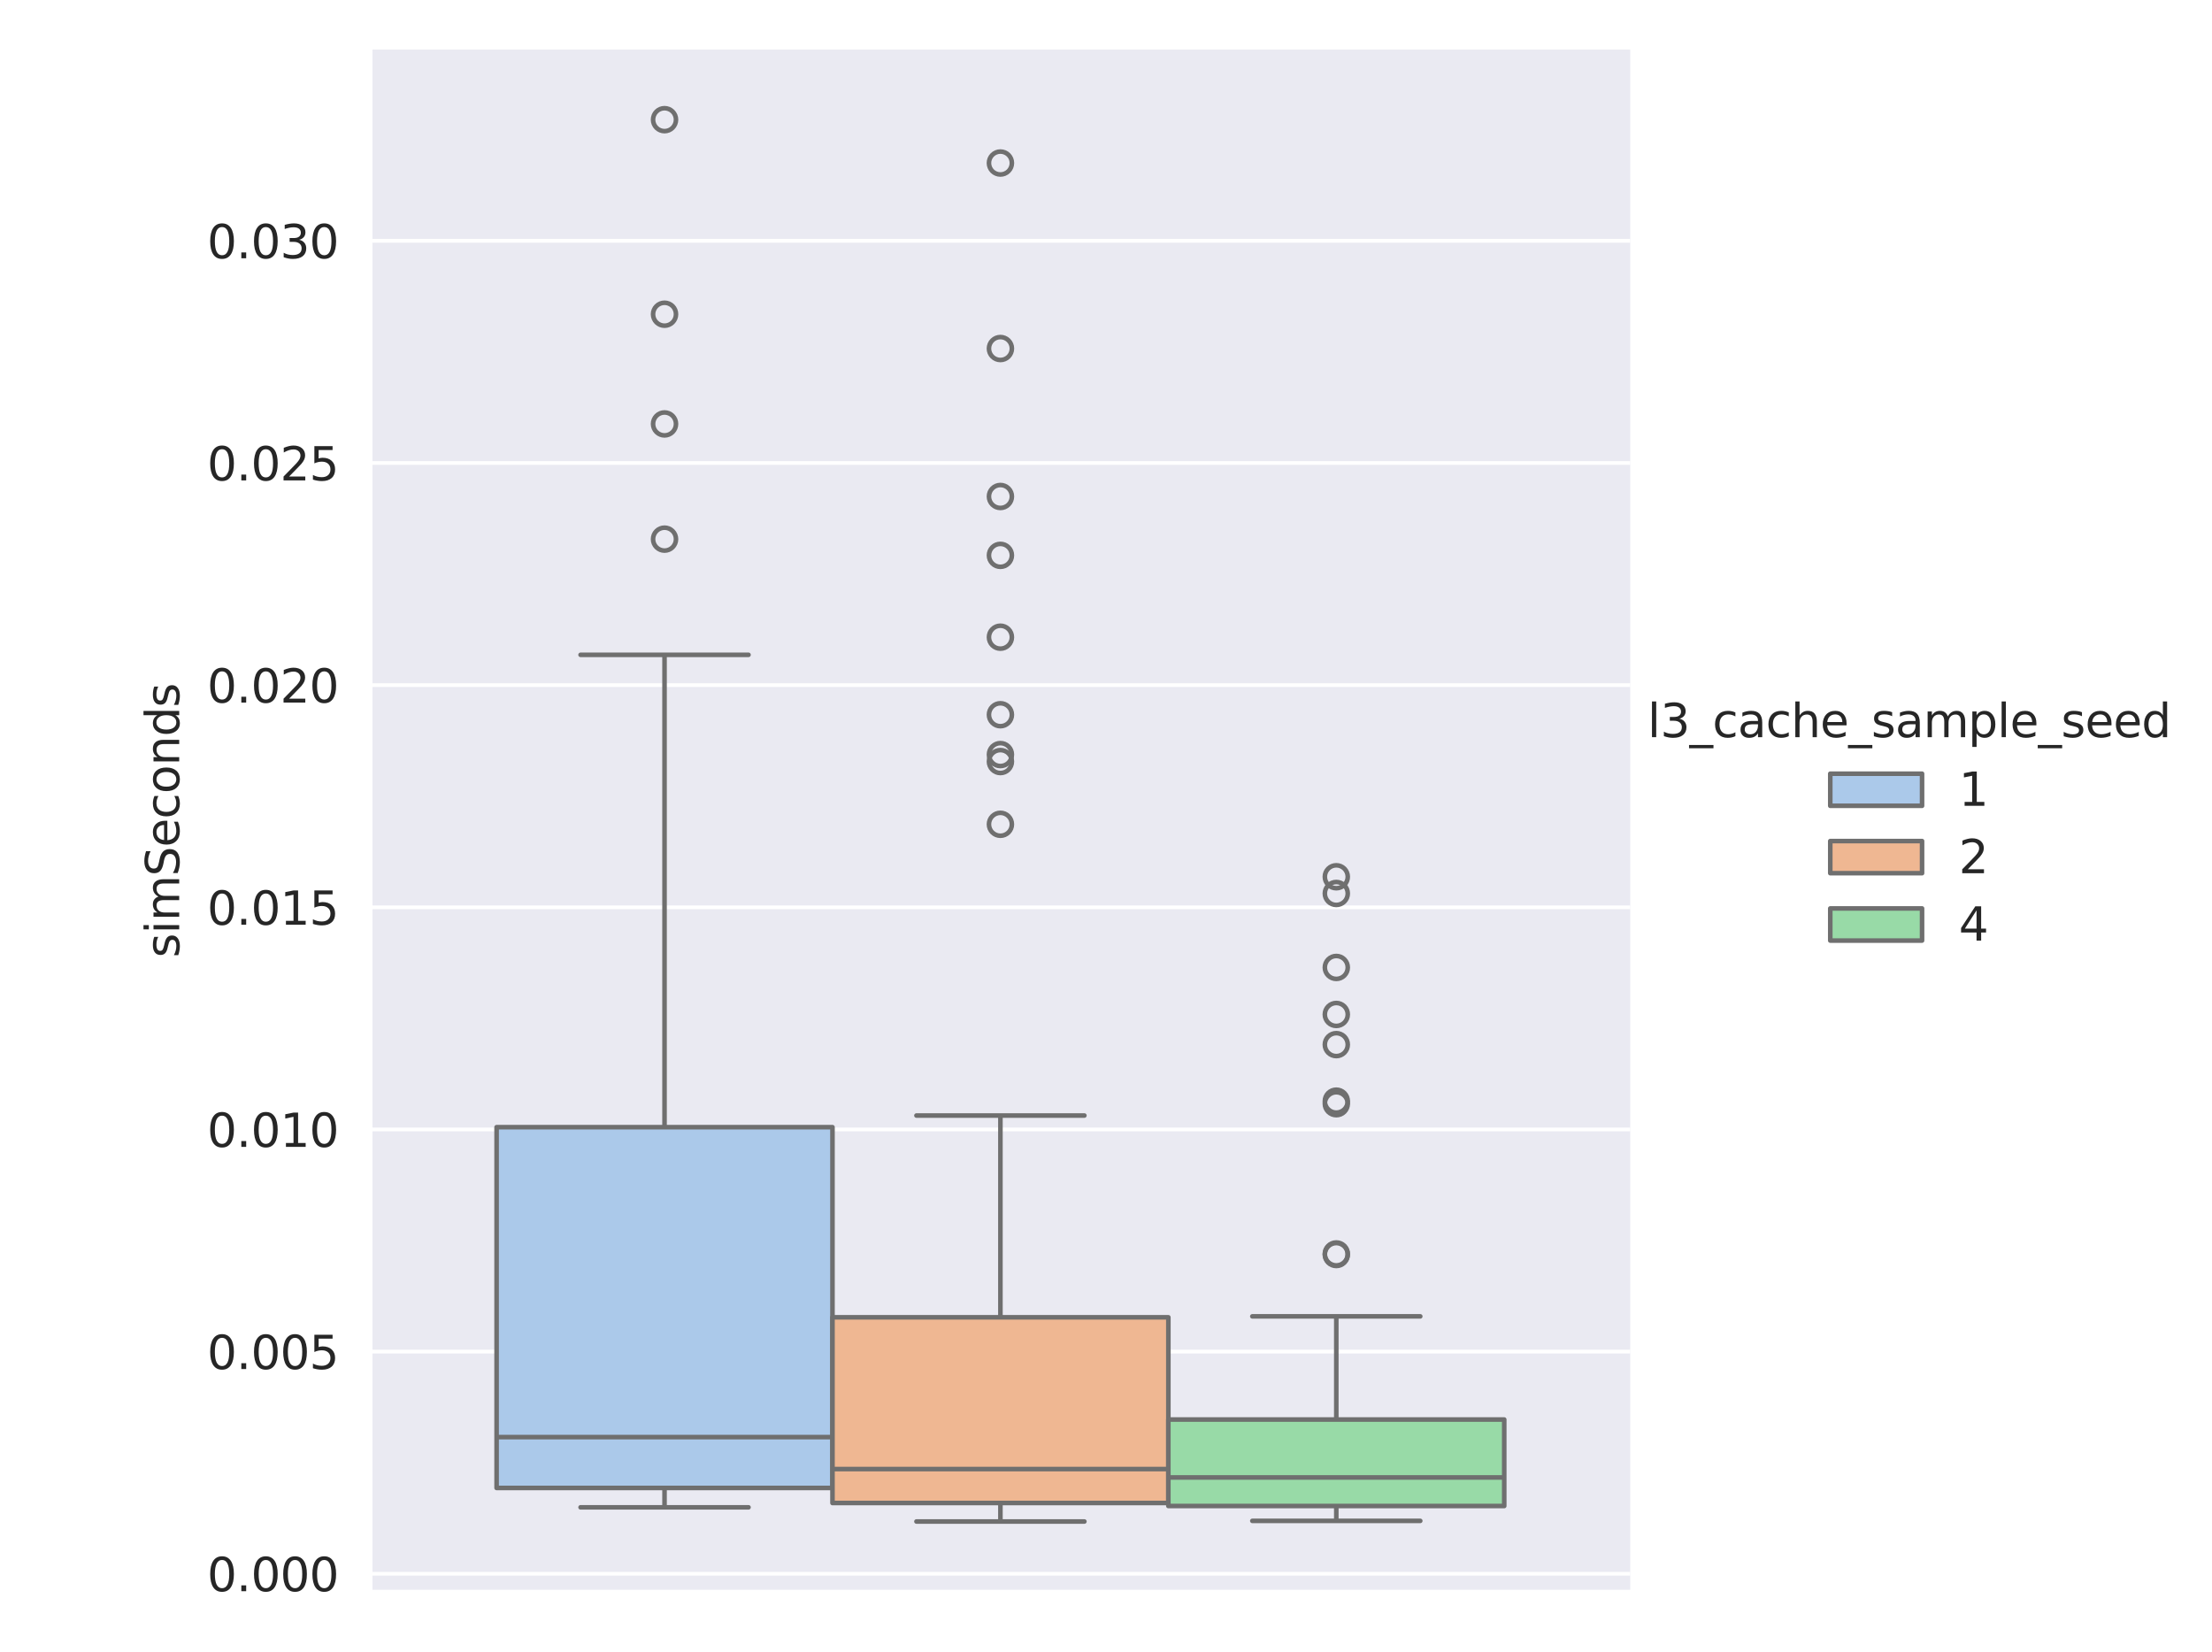 <?xml version="1.0" encoding="utf-8" standalone="no"?>
<!DOCTYPE svg PUBLIC "-//W3C//DTD SVG 1.1//EN"
  "http://www.w3.org/Graphics/SVG/1.1/DTD/svg11.dtd">
<svg xmlns:xlink="http://www.w3.org/1999/xlink" width="481.94pt" height="360pt" viewBox="0 0 481.94 360" xmlns="http://www.w3.org/2000/svg" version="1.1">
 <defs>
  <style type="text/css">*{stroke-linejoin: round; stroke-linecap: butt}</style>
 </defs>
 <g id="figure_1">
  <g id="patch_1">
   <path d="M 0 360 
L 481.94 360 
L 481.94 0 
L 0 0 
z
" style="fill: #ffffff"/>
  </g>
  <g id="axes_1">
   <g id="patch_2">
    <path d="M 80.752 346.752 
L 355.181 346.752 
L 355.181 10.8 
L 80.752 10.8 
z
" style="fill: #eaeaf2"/>
   </g>
   <g id="matplotlib.axis_1">
    <g id="xtick_1"/>
   </g>
   <g id="matplotlib.axis_2">
    <g id="ytick_1">
     <g id="line2d_1">
      <path d="M 80.752 342.865 
L 355.181 342.865 
" clip-path="url(#p1242274bd7)" style="fill: none; stroke: #ffffff; stroke-width: 0.8; stroke-linecap: round"/>
     </g>
     <g id="text_1">
      <!-- 0.000 -->
      <g style="fill: #262626" transform="translate(45.124 346.664) scale(0.1 -0.1)">
       <defs>
        <path id="DejaVuSans-30" d="M 2034 4250 
Q 1547 4250 1301 3770 
Q 1056 3291 1056 2328 
Q 1056 1369 1301 889 
Q 1547 409 2034 409 
Q 2525 409 2770 889 
Q 3016 1369 3016 2328 
Q 3016 3291 2770 3770 
Q 2525 4250 2034 4250 
z
M 2034 4750 
Q 2819 4750 3233 4129 
Q 3647 3509 3647 2328 
Q 3647 1150 3233 529 
Q 2819 -91 2034 -91 
Q 1250 -91 836 529 
Q 422 1150 422 2328 
Q 422 3509 836 4129 
Q 1250 4750 2034 4750 
z
" transform="scale(0.016)"/>
        <path id="DejaVuSans-2e" d="M 684 794 
L 1344 794 
L 1344 0 
L 684 0 
L 684 794 
z
" transform="scale(0.016)"/>
       </defs>
       <use xlink:href="#DejaVuSans-30"/>
       <use xlink:href="#DejaVuSans-2e" x="63.623"/>
       <use xlink:href="#DejaVuSans-30" x="95.41"/>
       <use xlink:href="#DejaVuSans-30" x="159.033"/>
       <use xlink:href="#DejaVuSans-30" x="222.656"/>
      </g>
     </g>
    </g>
    <g id="ytick_2">
     <g id="line2d_2">
      <path d="M 80.752 294.465 
L 355.181 294.465 
" clip-path="url(#p1242274bd7)" style="fill: none; stroke: #ffffff; stroke-width: 0.8; stroke-linecap: round"/>
     </g>
     <g id="text_2">
      <!-- 0.005 -->
      <g style="fill: #262626" transform="translate(45.124 298.265) scale(0.1 -0.1)">
       <defs>
        <path id="DejaVuSans-35" d="M 691 4666 
L 3169 4666 
L 3169 4134 
L 1269 4134 
L 1269 2991 
Q 1406 3038 1543 3061 
Q 1681 3084 1819 3084 
Q 2600 3084 3056 2656 
Q 3513 2228 3513 1497 
Q 3513 744 3044 326 
Q 2575 -91 1722 -91 
Q 1428 -91 1123 -41 
Q 819 9 494 109 
L 494 744 
Q 775 591 1075 516 
Q 1375 441 1709 441 
Q 2250 441 2565 725 
Q 2881 1009 2881 1497 
Q 2881 1984 2565 2268 
Q 2250 2553 1709 2553 
Q 1456 2553 1204 2497 
Q 953 2441 691 2322 
L 691 4666 
z
" transform="scale(0.016)"/>
       </defs>
       <use xlink:href="#DejaVuSans-30"/>
       <use xlink:href="#DejaVuSans-2e" x="63.623"/>
       <use xlink:href="#DejaVuSans-30" x="95.41"/>
       <use xlink:href="#DejaVuSans-30" x="159.033"/>
       <use xlink:href="#DejaVuSans-35" x="222.656"/>
      </g>
     </g>
    </g>
    <g id="ytick_3">
     <g id="line2d_3">
      <path d="M 80.752 246.066 
L 355.181 246.066 
" clip-path="url(#p1242274bd7)" style="fill: none; stroke: #ffffff; stroke-width: 0.8; stroke-linecap: round"/>
     </g>
     <g id="text_3">
      <!-- 0.010 -->
      <g style="fill: #262626" transform="translate(45.124 249.865) scale(0.1 -0.1)">
       <defs>
        <path id="DejaVuSans-31" d="M 794 531 
L 1825 531 
L 1825 4091 
L 703 3866 
L 703 4441 
L 1819 4666 
L 2450 4666 
L 2450 531 
L 3481 531 
L 3481 0 
L 794 0 
L 794 531 
z
" transform="scale(0.016)"/>
       </defs>
       <use xlink:href="#DejaVuSans-30"/>
       <use xlink:href="#DejaVuSans-2e" x="63.623"/>
       <use xlink:href="#DejaVuSans-30" x="95.41"/>
       <use xlink:href="#DejaVuSans-31" x="159.033"/>
       <use xlink:href="#DejaVuSans-30" x="222.656"/>
      </g>
     </g>
    </g>
    <g id="ytick_4">
     <g id="line2d_4">
      <path d="M 80.752 197.666 
L 355.181 197.666 
" clip-path="url(#p1242274bd7)" style="fill: none; stroke: #ffffff; stroke-width: 0.8; stroke-linecap: round"/>
     </g>
     <g id="text_4">
      <!-- 0.015 -->
      <g style="fill: #262626" transform="translate(45.124 201.465) scale(0.1 -0.1)">
       <use xlink:href="#DejaVuSans-30"/>
       <use xlink:href="#DejaVuSans-2e" x="63.623"/>
       <use xlink:href="#DejaVuSans-30" x="95.41"/>
       <use xlink:href="#DejaVuSans-31" x="159.033"/>
       <use xlink:href="#DejaVuSans-35" x="222.656"/>
      </g>
     </g>
    </g>
    <g id="ytick_5">
     <g id="line2d_5">
      <path d="M 80.752 149.267 
L 355.181 149.267 
" clip-path="url(#p1242274bd7)" style="fill: none; stroke: #ffffff; stroke-width: 0.8; stroke-linecap: round"/>
     </g>
     <g id="text_5">
      <!-- 0.020 -->
      <g style="fill: #262626" transform="translate(45.124 153.066) scale(0.1 -0.1)">
       <defs>
        <path id="DejaVuSans-32" d="M 1228 531 
L 3431 531 
L 3431 0 
L 469 0 
L 469 531 
Q 828 903 1448 1529 
Q 2069 2156 2228 2338 
Q 2531 2678 2651 2914 
Q 2772 3150 2772 3378 
Q 2772 3750 2511 3984 
Q 2250 4219 1831 4219 
Q 1534 4219 1204 4116 
Q 875 4013 500 3803 
L 500 4441 
Q 881 4594 1212 4672 
Q 1544 4750 1819 4750 
Q 2544 4750 2975 4387 
Q 3406 4025 3406 3419 
Q 3406 3131 3298 2873 
Q 3191 2616 2906 2266 
Q 2828 2175 2409 1742 
Q 1991 1309 1228 531 
z
" transform="scale(0.016)"/>
       </defs>
       <use xlink:href="#DejaVuSans-30"/>
       <use xlink:href="#DejaVuSans-2e" x="63.623"/>
       <use xlink:href="#DejaVuSans-30" x="95.41"/>
       <use xlink:href="#DejaVuSans-32" x="159.033"/>
       <use xlink:href="#DejaVuSans-30" x="222.656"/>
      </g>
     </g>
    </g>
    <g id="ytick_6">
     <g id="line2d_6">
      <path d="M 80.752 100.867 
L 355.181 100.867 
" clip-path="url(#p1242274bd7)" style="fill: none; stroke: #ffffff; stroke-width: 0.8; stroke-linecap: round"/>
     </g>
     <g id="text_6">
      <!-- 0.025 -->
      <g style="fill: #262626" transform="translate(45.124 104.666) scale(0.1 -0.1)">
       <use xlink:href="#DejaVuSans-30"/>
       <use xlink:href="#DejaVuSans-2e" x="63.623"/>
       <use xlink:href="#DejaVuSans-30" x="95.41"/>
       <use xlink:href="#DejaVuSans-32" x="159.033"/>
       <use xlink:href="#DejaVuSans-35" x="222.656"/>
      </g>
     </g>
    </g>
    <g id="ytick_7">
     <g id="line2d_7">
      <path d="M 80.752 52.468 
L 355.181 52.468 
" clip-path="url(#p1242274bd7)" style="fill: none; stroke: #ffffff; stroke-width: 0.8; stroke-linecap: round"/>
     </g>
     <g id="text_7">
      <!-- 0.030 -->
      <g style="fill: #262626" transform="translate(45.124 56.267) scale(0.1 -0.1)">
       <defs>
        <path id="DejaVuSans-33" d="M 2597 2516 
Q 3050 2419 3304 2112 
Q 3559 1806 3559 1356 
Q 3559 666 3084 287 
Q 2609 -91 1734 -91 
Q 1441 -91 1130 -33 
Q 819 25 488 141 
L 488 750 
Q 750 597 1062 519 
Q 1375 441 1716 441 
Q 2309 441 2620 675 
Q 2931 909 2931 1356 
Q 2931 1769 2642 2001 
Q 2353 2234 1838 2234 
L 1294 2234 
L 1294 2753 
L 1863 2753 
Q 2328 2753 2575 2939 
Q 2822 3125 2822 3475 
Q 2822 3834 2567 4026 
Q 2313 4219 1838 4219 
Q 1578 4219 1281 4162 
Q 984 4106 628 3988 
L 628 4550 
Q 988 4650 1302 4700 
Q 1616 4750 1894 4750 
Q 2613 4750 3031 4423 
Q 3450 4097 3450 3541 
Q 3450 3153 3228 2886 
Q 3006 2619 2597 2516 
z
" transform="scale(0.016)"/>
       </defs>
       <use xlink:href="#DejaVuSans-30"/>
       <use xlink:href="#DejaVuSans-2e" x="63.623"/>
       <use xlink:href="#DejaVuSans-30" x="95.41"/>
       <use xlink:href="#DejaVuSans-33" x="159.033"/>
       <use xlink:href="#DejaVuSans-30" x="222.656"/>
      </g>
     </g>
    </g>
    <g id="text_8">
     <!-- simSeconds -->
     <g style="fill: #262626" transform="translate(39.044 208.647) rotate(-90) scale(0.1 -0.1)">
      <defs>
       <path id="DejaVuSans-73" d="M 2834 3397 
L 2834 2853 
Q 2591 2978 2328 3040 
Q 2066 3103 1784 3103 
Q 1356 3103 1142 2972 
Q 928 2841 928 2578 
Q 928 2378 1081 2264 
Q 1234 2150 1697 2047 
L 1894 2003 
Q 2506 1872 2764 1633 
Q 3022 1394 3022 966 
Q 3022 478 2636 193 
Q 2250 -91 1575 -91 
Q 1294 -91 989 -36 
Q 684 19 347 128 
L 347 722 
Q 666 556 975 473 
Q 1284 391 1588 391 
Q 1994 391 2212 530 
Q 2431 669 2431 922 
Q 2431 1156 2273 1281 
Q 2116 1406 1581 1522 
L 1381 1569 
Q 847 1681 609 1914 
Q 372 2147 372 2553 
Q 372 3047 722 3315 
Q 1072 3584 1716 3584 
Q 2034 3584 2315 3537 
Q 2597 3491 2834 3397 
z
" transform="scale(0.016)"/>
       <path id="DejaVuSans-69" d="M 603 3500 
L 1178 3500 
L 1178 0 
L 603 0 
L 603 3500 
z
M 603 4863 
L 1178 4863 
L 1178 4134 
L 603 4134 
L 603 4863 
z
" transform="scale(0.016)"/>
       <path id="DejaVuSans-6d" d="M 3328 2828 
Q 3544 3216 3844 3400 
Q 4144 3584 4550 3584 
Q 5097 3584 5394 3201 
Q 5691 2819 5691 2113 
L 5691 0 
L 5113 0 
L 5113 2094 
Q 5113 2597 4934 2840 
Q 4756 3084 4391 3084 
Q 3944 3084 3684 2787 
Q 3425 2491 3425 1978 
L 3425 0 
L 2847 0 
L 2847 2094 
Q 2847 2600 2669 2842 
Q 2491 3084 2119 3084 
Q 1678 3084 1418 2786 
Q 1159 2488 1159 1978 
L 1159 0 
L 581 0 
L 581 3500 
L 1159 3500 
L 1159 2956 
Q 1356 3278 1631 3431 
Q 1906 3584 2284 3584 
Q 2666 3584 2933 3390 
Q 3200 3197 3328 2828 
z
" transform="scale(0.016)"/>
       <path id="DejaVuSans-53" d="M 3425 4513 
L 3425 3897 
Q 3066 4069 2747 4153 
Q 2428 4238 2131 4238 
Q 1616 4238 1336 4038 
Q 1056 3838 1056 3469 
Q 1056 3159 1242 3001 
Q 1428 2844 1947 2747 
L 2328 2669 
Q 3034 2534 3370 2195 
Q 3706 1856 3706 1288 
Q 3706 609 3251 259 
Q 2797 -91 1919 -91 
Q 1588 -91 1214 -16 
Q 841 59 441 206 
L 441 856 
Q 825 641 1194 531 
Q 1563 422 1919 422 
Q 2459 422 2753 634 
Q 3047 847 3047 1241 
Q 3047 1584 2836 1778 
Q 2625 1972 2144 2069 
L 1759 2144 
Q 1053 2284 737 2584 
Q 422 2884 422 3419 
Q 422 4038 858 4394 
Q 1294 4750 2059 4750 
Q 2388 4750 2728 4690 
Q 3069 4631 3425 4513 
z
" transform="scale(0.016)"/>
       <path id="DejaVuSans-65" d="M 3597 1894 
L 3597 1613 
L 953 1613 
Q 991 1019 1311 708 
Q 1631 397 2203 397 
Q 2534 397 2845 478 
Q 3156 559 3463 722 
L 3463 178 
Q 3153 47 2828 -22 
Q 2503 -91 2169 -91 
Q 1331 -91 842 396 
Q 353 884 353 1716 
Q 353 2575 817 3079 
Q 1281 3584 2069 3584 
Q 2775 3584 3186 3129 
Q 3597 2675 3597 1894 
z
M 3022 2063 
Q 3016 2534 2758 2815 
Q 2500 3097 2075 3097 
Q 1594 3097 1305 2825 
Q 1016 2553 972 2059 
L 3022 2063 
z
" transform="scale(0.016)"/>
       <path id="DejaVuSans-63" d="M 3122 3366 
L 3122 2828 
Q 2878 2963 2633 3030 
Q 2388 3097 2138 3097 
Q 1578 3097 1268 2742 
Q 959 2388 959 1747 
Q 959 1106 1268 751 
Q 1578 397 2138 397 
Q 2388 397 2633 464 
Q 2878 531 3122 666 
L 3122 134 
Q 2881 22 2623 -34 
Q 2366 -91 2075 -91 
Q 1284 -91 818 406 
Q 353 903 353 1747 
Q 353 2603 823 3093 
Q 1294 3584 2113 3584 
Q 2378 3584 2631 3529 
Q 2884 3475 3122 3366 
z
" transform="scale(0.016)"/>
       <path id="DejaVuSans-6f" d="M 1959 3097 
Q 1497 3097 1228 2736 
Q 959 2375 959 1747 
Q 959 1119 1226 758 
Q 1494 397 1959 397 
Q 2419 397 2687 759 
Q 2956 1122 2956 1747 
Q 2956 2369 2687 2733 
Q 2419 3097 1959 3097 
z
M 1959 3584 
Q 2709 3584 3137 3096 
Q 3566 2609 3566 1747 
Q 3566 888 3137 398 
Q 2709 -91 1959 -91 
Q 1206 -91 779 398 
Q 353 888 353 1747 
Q 353 2609 779 3096 
Q 1206 3584 1959 3584 
z
" transform="scale(0.016)"/>
       <path id="DejaVuSans-6e" d="M 3513 2113 
L 3513 0 
L 2938 0 
L 2938 2094 
Q 2938 2591 2744 2837 
Q 2550 3084 2163 3084 
Q 1697 3084 1428 2787 
Q 1159 2491 1159 1978 
L 1159 0 
L 581 0 
L 581 3500 
L 1159 3500 
L 1159 2956 
Q 1366 3272 1645 3428 
Q 1925 3584 2291 3584 
Q 2894 3584 3203 3211 
Q 3513 2838 3513 2113 
z
" transform="scale(0.016)"/>
       <path id="DejaVuSans-64" d="M 2906 2969 
L 2906 4863 
L 3481 4863 
L 3481 0 
L 2906 0 
L 2906 525 
Q 2725 213 2448 61 
Q 2172 -91 1784 -91 
Q 1150 -91 751 415 
Q 353 922 353 1747 
Q 353 2572 751 3078 
Q 1150 3584 1784 3584 
Q 2172 3584 2448 3432 
Q 2725 3281 2906 2969 
z
M 947 1747 
Q 947 1113 1208 752 
Q 1469 391 1925 391 
Q 2381 391 2643 752 
Q 2906 1113 2906 1747 
Q 2906 2381 2643 2742 
Q 2381 3103 1925 3103 
Q 1469 3103 1208 2742 
Q 947 2381 947 1747 
z
" transform="scale(0.016)"/>
      </defs>
      <use xlink:href="#DejaVuSans-73"/>
      <use xlink:href="#DejaVuSans-69" x="52.1"/>
      <use xlink:href="#DejaVuSans-6d" x="79.883"/>
      <use xlink:href="#DejaVuSans-53" x="177.295"/>
      <use xlink:href="#DejaVuSans-65" x="240.771"/>
      <use xlink:href="#DejaVuSans-63" x="302.295"/>
      <use xlink:href="#DejaVuSans-6f" x="357.275"/>
      <use xlink:href="#DejaVuSans-6e" x="418.457"/>
      <use xlink:href="#DejaVuSans-64" x="481.836"/>
      <use xlink:href="#DejaVuSans-73" x="545.312"/>
     </g>
    </g>
   </g>
   <g id="patch_3">
    <path d="M 217.966 342.865 
L 217.966 342.865 
L 217.966 342.865 
L 217.966 342.865 
z
" clip-path="url(#p1242274bd7)" style="fill: #abc9ea; stroke: #6f6f6f; stroke-linejoin: miter"/>
   </g>
   <g id="patch_4">
    <path d="M 217.966 342.865 
L 217.966 342.865 
L 217.966 342.865 
L 217.966 342.865 
z
" clip-path="url(#p1242274bd7)" style="fill: #efb792; stroke: #6f6f6f; stroke-linejoin: miter"/>
   </g>
   <g id="patch_5">
    <path d="M 217.966 342.865 
L 217.966 342.865 
L 217.966 342.865 
L 217.966 342.865 
z
" clip-path="url(#p1242274bd7)" style="fill: #98daa7; stroke: #6f6f6f; stroke-linejoin: miter"/>
   </g>
   <g id="patch_6">
    <path d="M 108.195 324.173 
L 181.376 324.173 
L 181.376 245.572 
L 108.195 245.572 
L 108.195 324.173 
z
" clip-path="url(#p1242274bd7)" style="fill: #abc9ea; stroke: #6f6f6f; stroke-linejoin: miter"/>
   </g>
   <g id="line2d_8">
    <path d="M 144.785 324.173 
L 144.785 328.393 
" clip-path="url(#p1242274bd7)" style="fill: none; stroke: #6f6f6f"/>
   </g>
   <g id="line2d_9">
    <path d="M 144.785 245.572 
L 144.785 142.665 
" clip-path="url(#p1242274bd7)" style="fill: none; stroke: #6f6f6f"/>
   </g>
   <g id="line2d_10">
    <path d="M 126.49 328.393 
L 163.08 328.393 
" clip-path="url(#p1242274bd7)" style="fill: none; stroke: #6f6f6f; stroke-linecap: round"/>
   </g>
   <g id="line2d_11">
    <path d="M 126.49 142.665 
L 163.08 142.665 
" clip-path="url(#p1242274bd7)" style="fill: none; stroke: #6f6f6f; stroke-linecap: round"/>
   </g>
   <g id="line2d_12">
    <defs>
     <path id="m3f56520756" d="M 0 2.5 
C 0.663 2.5 1.299 2.237 1.768 1.768 
C 2.237 1.299 2.5 0.663 2.5 0 
C 2.5 -0.663 2.237 -1.299 1.768 -1.768 
C 1.299 -2.237 0.663 -2.5 0 -2.5 
C -0.663 -2.5 -1.299 -2.237 -1.768 -1.768 
C -2.237 -1.299 -2.5 -0.663 -2.5 0 
C -2.5 0.663 -2.237 1.299 -1.768 1.768 
C -1.299 2.237 -0.663 2.5 0 2.5 
z
" style="stroke: #6f6f6f"/>
    </defs>
    <g clip-path="url(#p1242274bd7)">
     <use xlink:href="#m3f56520756" x="144.785" y="117.459" style="fill-opacity: 0; stroke: #6f6f6f"/>
     <use xlink:href="#m3f56520756" x="144.785" y="26.071" style="fill-opacity: 0; stroke: #6f6f6f"/>
     <use xlink:href="#m3f56520756" x="144.785" y="68.459" style="fill-opacity: 0; stroke: #6f6f6f"/>
     <use xlink:href="#m3f56520756" x="144.785" y="92.359" style="fill-opacity: 0; stroke: #6f6f6f"/>
    </g>
   </g>
   <g id="patch_7">
    <path d="M 181.376 327.454 
L 254.557 327.454 
L 254.557 286.992 
L 181.376 286.992 
L 181.376 327.454 
z
" clip-path="url(#p1242274bd7)" style="fill: #efb792; stroke: #6f6f6f; stroke-linejoin: miter"/>
   </g>
   <g id="line2d_13">
    <path d="M 217.966 327.454 
L 217.966 331.481 
" clip-path="url(#p1242274bd7)" style="fill: none; stroke: #6f6f6f"/>
   </g>
   <g id="line2d_14">
    <path d="M 217.966 286.992 
L 217.966 243.036 
" clip-path="url(#p1242274bd7)" style="fill: none; stroke: #6f6f6f"/>
   </g>
   <g id="line2d_15">
    <path d="M 199.671 331.481 
L 236.261 331.481 
" clip-path="url(#p1242274bd7)" style="fill: none; stroke: #6f6f6f; stroke-linecap: round"/>
   </g>
   <g id="line2d_16">
    <path d="M 199.671 243.036 
L 236.261 243.036 
" clip-path="url(#p1242274bd7)" style="fill: none; stroke: #6f6f6f; stroke-linecap: round"/>
   </g>
   <g id="line2d_17">
    <g clip-path="url(#p1242274bd7)">
     <use xlink:href="#m3f56520756" x="217.966" y="155.714" style="fill-opacity: 0; stroke: #6f6f6f"/>
     <use xlink:href="#m3f56520756" x="217.966" y="165.916" style="fill-opacity: 0; stroke: #6f6f6f"/>
     <use xlink:href="#m3f56520756" x="217.966" y="179.584" style="fill-opacity: 0; stroke: #6f6f6f"/>
     <use xlink:href="#m3f56520756" x="217.966" y="120.992" style="fill-opacity: 0; stroke: #6f6f6f"/>
     <use xlink:href="#m3f56520756" x="217.966" y="138.822" style="fill-opacity: 0; stroke: #6f6f6f"/>
     <use xlink:href="#m3f56520756" x="217.966" y="164.396" style="fill-opacity: 0; stroke: #6f6f6f"/>
     <use xlink:href="#m3f56520756" x="217.966" y="35.518" style="fill-opacity: 0; stroke: #6f6f6f"/>
     <use xlink:href="#m3f56520756" x="217.966" y="75.932" style="fill-opacity: 0; stroke: #6f6f6f"/>
     <use xlink:href="#m3f56520756" x="217.966" y="108.166" style="fill-opacity: 0; stroke: #6f6f6f"/>
    </g>
   </g>
   <g id="patch_8">
    <path d="M 254.557 328.103 
L 327.738 328.103 
L 327.738 309.266 
L 254.557 309.266 
L 254.557 328.103 
z
" clip-path="url(#p1242274bd7)" style="fill: #98daa7; stroke: #6f6f6f; stroke-linejoin: miter"/>
   </g>
   <g id="line2d_18">
    <path d="M 291.147 328.103 
L 291.147 331.346 
" clip-path="url(#p1242274bd7)" style="fill: none; stroke: #6f6f6f"/>
   </g>
   <g id="line2d_19">
    <path d="M 291.147 309.266 
L 291.147 286.789 
" clip-path="url(#p1242274bd7)" style="fill: none; stroke: #6f6f6f"/>
   </g>
   <g id="line2d_20">
    <path d="M 272.852 331.346 
L 309.442 331.346 
" clip-path="url(#p1242274bd7)" style="fill: none; stroke: #6f6f6f; stroke-linecap: round"/>
   </g>
   <g id="line2d_21">
    <path d="M 272.852 286.789 
L 309.442 286.789 
" clip-path="url(#p1242274bd7)" style="fill: none; stroke: #6f6f6f; stroke-linecap: round"/>
   </g>
   <g id="line2d_22">
    <g clip-path="url(#p1242274bd7)">
     <use xlink:href="#m3f56520756" x="291.147" y="227.587" style="fill-opacity: 0; stroke: #6f6f6f"/>
     <use xlink:href="#m3f56520756" x="291.147" y="239.9" style="fill-opacity: 0; stroke: #6f6f6f"/>
     <use xlink:href="#m3f56520756" x="291.147" y="273.315" style="fill-opacity: 0; stroke: #6f6f6f"/>
     <use xlink:href="#m3f56520756" x="291.147" y="221.014" style="fill-opacity: 0; stroke: #6f6f6f"/>
     <use xlink:href="#m3f56520756" x="291.147" y="240.461" style="fill-opacity: 0; stroke: #6f6f6f"/>
     <use xlink:href="#m3f56520756" x="291.147" y="210.773" style="fill-opacity: 0; stroke: #6f6f6f"/>
     <use xlink:href="#m3f56520756" x="291.147" y="191.016" style="fill-opacity: 0; stroke: #6f6f6f"/>
     <use xlink:href="#m3f56520756" x="291.147" y="194.656" style="fill-opacity: 0; stroke: #6f6f6f"/>
     <use xlink:href="#m3f56520756" x="291.147" y="273.189" style="fill-opacity: 0; stroke: #6f6f6f"/>
    </g>
   </g>
   <g id="line2d_23">
    <path d="M 108.195 313.099 
L 181.376 313.099 
" clip-path="url(#p1242274bd7)" style="fill: none; stroke: #6f6f6f"/>
   </g>
   <g id="line2d_24">
    <path d="M 181.376 320.059 
L 254.557 320.059 
" clip-path="url(#p1242274bd7)" style="fill: none; stroke: #6f6f6f"/>
   </g>
   <g id="line2d_25">
    <path d="M 254.557 321.889 
L 327.738 321.889 
" clip-path="url(#p1242274bd7)" style="fill: none; stroke: #6f6f6f"/>
   </g>
   <g id="patch_9">
    <path d="M 80.752 346.752 
L 80.752 10.8 
" style="fill: none; stroke: #ffffff; stroke-width: 0.8; stroke-linejoin: miter; stroke-linecap: square"/>
   </g>
   <g id="patch_10">
    <path d="M 80.752 346.752 
L 355.181 346.752 
" style="fill: none; stroke: #ffffff; stroke-width: 0.8; stroke-linejoin: miter; stroke-linecap: square"/>
   </g>
  </g>
  <g id="legend_1">
   <g id="text_9">
    <!-- l3_cache_sample_seed -->
    <g style="fill: #262626" transform="translate(358.962 160.603) scale(0.1 -0.1)">
     <defs>
      <path id="DejaVuSans-6c" d="M 603 4863 
L 1178 4863 
L 1178 0 
L 603 0 
L 603 4863 
z
" transform="scale(0.016)"/>
      <path id="DejaVuSans-5f" d="M 3263 -1063 
L 3263 -1509 
L -63 -1509 
L -63 -1063 
L 3263 -1063 
z
" transform="scale(0.016)"/>
      <path id="DejaVuSans-61" d="M 2194 1759 
Q 1497 1759 1228 1600 
Q 959 1441 959 1056 
Q 959 750 1161 570 
Q 1363 391 1709 391 
Q 2188 391 2477 730 
Q 2766 1069 2766 1631 
L 2766 1759 
L 2194 1759 
z
M 3341 1997 
L 3341 0 
L 2766 0 
L 2766 531 
Q 2569 213 2275 61 
Q 1981 -91 1556 -91 
Q 1019 -91 701 211 
Q 384 513 384 1019 
Q 384 1609 779 1909 
Q 1175 2209 1959 2209 
L 2766 2209 
L 2766 2266 
Q 2766 2663 2505 2880 
Q 2244 3097 1772 3097 
Q 1472 3097 1187 3025 
Q 903 2953 641 2809 
L 641 3341 
Q 956 3463 1253 3523 
Q 1550 3584 1831 3584 
Q 2591 3584 2966 3190 
Q 3341 2797 3341 1997 
z
" transform="scale(0.016)"/>
      <path id="DejaVuSans-68" d="M 3513 2113 
L 3513 0 
L 2938 0 
L 2938 2094 
Q 2938 2591 2744 2837 
Q 2550 3084 2163 3084 
Q 1697 3084 1428 2787 
Q 1159 2491 1159 1978 
L 1159 0 
L 581 0 
L 581 4863 
L 1159 4863 
L 1159 2956 
Q 1366 3272 1645 3428 
Q 1925 3584 2291 3584 
Q 2894 3584 3203 3211 
Q 3513 2838 3513 2113 
z
" transform="scale(0.016)"/>
      <path id="DejaVuSans-70" d="M 1159 525 
L 1159 -1331 
L 581 -1331 
L 581 3500 
L 1159 3500 
L 1159 2969 
Q 1341 3281 1617 3432 
Q 1894 3584 2278 3584 
Q 2916 3584 3314 3078 
Q 3713 2572 3713 1747 
Q 3713 922 3314 415 
Q 2916 -91 2278 -91 
Q 1894 -91 1617 61 
Q 1341 213 1159 525 
z
M 3116 1747 
Q 3116 2381 2855 2742 
Q 2594 3103 2138 3103 
Q 1681 3103 1420 2742 
Q 1159 2381 1159 1747 
Q 1159 1113 1420 752 
Q 1681 391 2138 391 
Q 2594 391 2855 752 
Q 3116 1113 3116 1747 
z
" transform="scale(0.016)"/>
     </defs>
     <use xlink:href="#DejaVuSans-6c"/>
     <use xlink:href="#DejaVuSans-33" x="27.783"/>
     <use xlink:href="#DejaVuSans-5f" x="91.406"/>
     <use xlink:href="#DejaVuSans-63" x="141.406"/>
     <use xlink:href="#DejaVuSans-61" x="196.387"/>
     <use xlink:href="#DejaVuSans-63" x="257.666"/>
     <use xlink:href="#DejaVuSans-68" x="312.646"/>
     <use xlink:href="#DejaVuSans-65" x="376.025"/>
     <use xlink:href="#DejaVuSans-5f" x="437.549"/>
     <use xlink:href="#DejaVuSans-73" x="487.549"/>
     <use xlink:href="#DejaVuSans-61" x="539.648"/>
     <use xlink:href="#DejaVuSans-6d" x="600.928"/>
     <use xlink:href="#DejaVuSans-70" x="698.34"/>
     <use xlink:href="#DejaVuSans-6c" x="761.816"/>
     <use xlink:href="#DejaVuSans-65" x="789.6"/>
     <use xlink:href="#DejaVuSans-5f" x="851.123"/>
     <use xlink:href="#DejaVuSans-73" x="901.123"/>
     <use xlink:href="#DejaVuSans-65" x="953.223"/>
     <use xlink:href="#DejaVuSans-65" x="1014.746"/>
     <use xlink:href="#DejaVuSans-64" x="1076.27"/>
    </g>
   </g>
   <g id="patch_11">
    <path d="M 398.77 175.559 
L 418.77 175.559 
L 418.77 168.559 
L 398.77 168.559 
z
" style="fill: #abc9ea; stroke: #6f6f6f; stroke-linejoin: miter"/>
   </g>
   <g id="text_10">
    <!-- 1 -->
    <g style="fill: #262626" transform="translate(426.77 175.559) scale(0.1 -0.1)">
     <use xlink:href="#DejaVuSans-31"/>
    </g>
   </g>
   <g id="patch_12">
    <path d="M 398.77 190.238 
L 418.77 190.238 
L 418.77 183.238 
L 398.77 183.238 
z
" style="fill: #efb792; stroke: #6f6f6f; stroke-linejoin: miter"/>
   </g>
   <g id="text_11">
    <!-- 2 -->
    <g style="fill: #262626" transform="translate(426.77 190.238) scale(0.1 -0.1)">
     <use xlink:href="#DejaVuSans-32"/>
    </g>
   </g>
   <g id="patch_13">
    <path d="M 398.77 204.916 
L 418.77 204.916 
L 418.77 197.916 
L 398.77 197.916 
z
" style="fill: #98daa7; stroke: #6f6f6f; stroke-linejoin: miter"/>
   </g>
   <g id="text_12">
    <!-- 4 -->
    <g style="fill: #262626" transform="translate(426.77 204.916) scale(0.1 -0.1)">
     <defs>
      <path id="DejaVuSans-34" d="M 2419 4116 
L 825 1625 
L 2419 1625 
L 2419 4116 
z
M 2253 4666 
L 3047 4666 
L 3047 1625 
L 3713 1625 
L 3713 1100 
L 3047 1100 
L 3047 0 
L 2419 0 
L 2419 1100 
L 313 1100 
L 313 1709 
L 2253 4666 
z
" transform="scale(0.016)"/>
     </defs>
     <use xlink:href="#DejaVuSans-34"/>
    </g>
   </g>
  </g>
 </g>
 <defs>
  <clipPath id="p1242274bd7">
   <rect x="80.752" y="10.8" width="274.429" height="335.952"/>
  </clipPath>
 </defs>
</svg>
